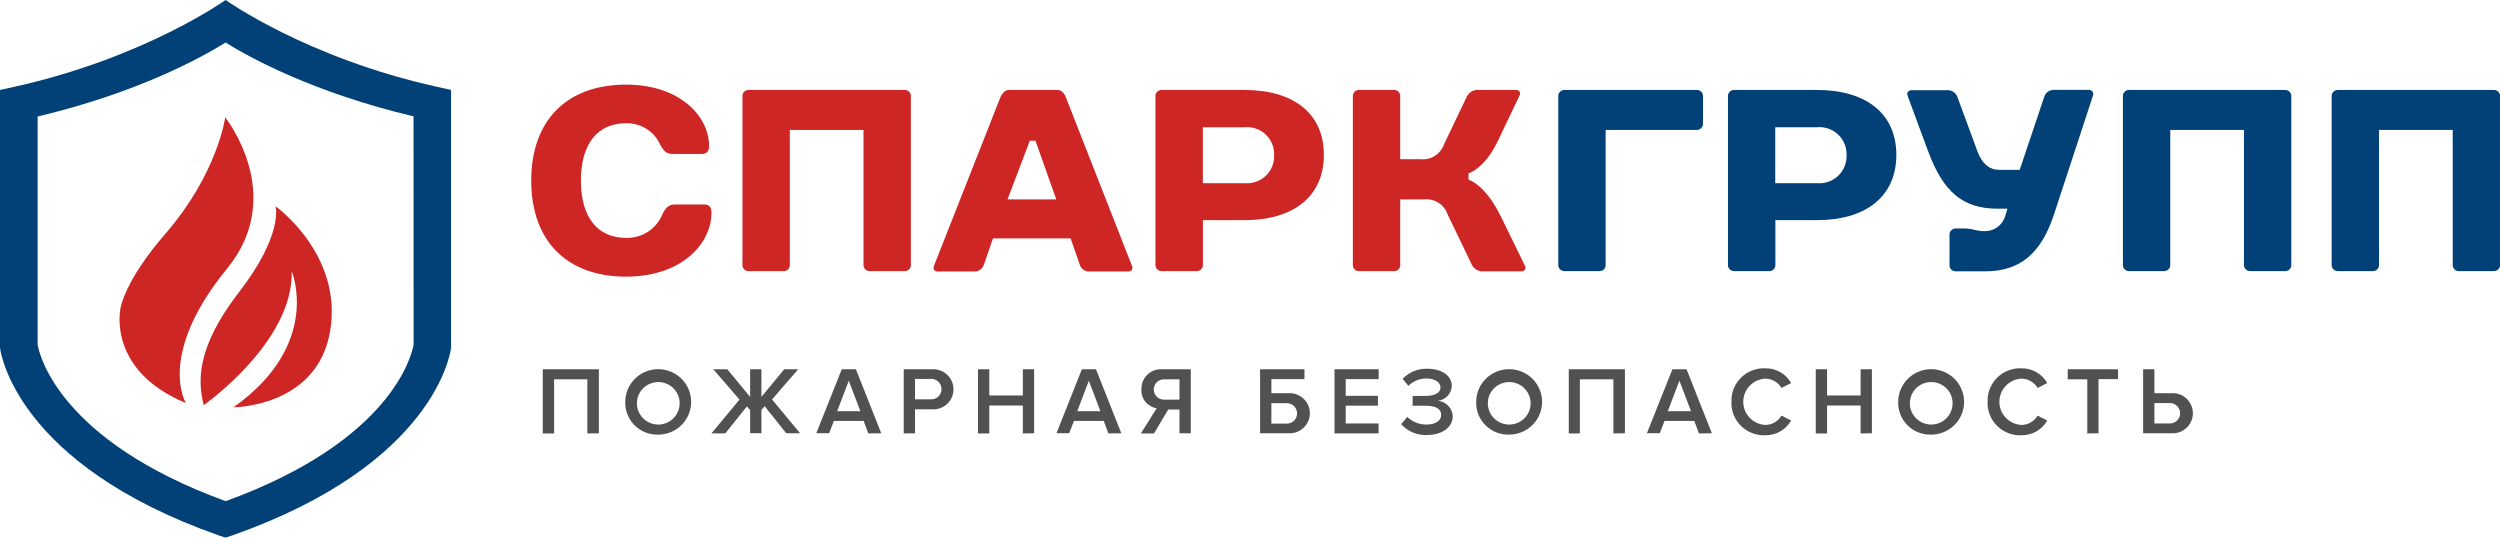 <svg width="279" height="60" viewBox="0 0 279 60" fill="none" xmlns="http://www.w3.org/2000/svg">
<g clip-path="url(#clip0)">
<path d="M48.755 9.684C34.243 6.478 25.174 0 25.174 0C25.174 0 16.105 6.478 1.601 9.684L0 10.039V38.794C0.058 39.321 1.776 51.783 24.419 59.753L25.166 60L25.921 59.753C48.573 51.783 50.282 39.321 50.34 38.794V10.039L48.755 9.684ZM46.158 38.464C45.968 39.552 43.785 49.179 25.183 55.929C6.505 49.121 4.373 39.486 4.198 38.464V13.005C15.375 10.335 22.403 6.47 25.174 4.747C27.946 6.47 34.982 10.327 46.15 12.989L46.158 38.464Z" fill="#024178"/>
<path d="M78.618 22.821H75.299C74.693 22.821 74.328 23.102 73.946 23.86C73.63 24.673 73.067 25.368 72.336 25.849C71.605 26.331 70.741 26.575 69.864 26.547C66.661 26.547 64.827 24.214 64.827 20.151C64.827 16.088 66.661 13.755 69.864 13.755C70.663 13.734 71.452 13.948 72.129 14.37C72.807 14.793 73.344 15.405 73.672 16.129C74.037 16.813 74.361 17.176 75.025 17.176H78.344C78.858 17.176 79.132 16.871 79.132 16.286C79.132 12.989 75.888 9.445 69.872 9.445C63.234 9.445 59.285 13.451 59.285 20.159C59.285 26.868 63.242 30.874 69.872 30.874C76.062 30.874 79.398 27.198 79.398 23.736C79.406 23.135 79.132 22.821 78.618 22.821Z" fill="#CE2525"/>
<path d="M100.988 10.039H83.513C83.42 10.041 83.329 10.063 83.244 10.103C83.16 10.142 83.085 10.199 83.023 10.268C82.962 10.338 82.916 10.419 82.887 10.507C82.859 10.595 82.849 10.688 82.858 10.78V29.514C82.849 29.606 82.859 29.699 82.887 29.787C82.916 29.875 82.962 29.956 83.023 30.026C83.085 30.095 83.16 30.152 83.244 30.191C83.329 30.231 83.42 30.253 83.513 30.256H87.488C87.581 30.253 87.672 30.231 87.757 30.191C87.841 30.152 87.916 30.095 87.977 30.026C88.039 29.956 88.085 29.875 88.114 29.787C88.142 29.699 88.152 29.606 88.143 29.514V14.497H96.366V29.514C96.357 29.606 96.367 29.699 96.395 29.787C96.424 29.875 96.47 29.956 96.532 30.026C96.593 30.095 96.668 30.152 96.753 30.191C96.837 30.231 96.928 30.253 97.021 30.256H100.996C101.089 30.253 101.181 30.231 101.265 30.191C101.349 30.152 101.424 30.095 101.486 30.026C101.547 29.956 101.593 29.875 101.622 29.787C101.651 29.699 101.661 29.606 101.651 29.514V10.78C101.661 10.688 101.65 10.594 101.621 10.505C101.592 10.416 101.545 10.335 101.483 10.265C101.42 10.195 101.344 10.139 101.259 10.1C101.174 10.061 101.081 10.04 100.988 10.039Z" fill="#CE2525"/>
<path d="M118.951 10.863C118.744 10.335 118.395 10.039 118.014 10.039H112.587C112.214 10.039 111.865 10.36 111.641 10.863L104.232 29.67C104.199 29.737 104.182 29.81 104.182 29.885C104.182 29.959 104.199 30.032 104.232 30.099C104.278 30.165 104.34 30.218 104.413 30.252C104.486 30.287 104.566 30.302 104.647 30.297H108.887C109.108 30.268 109.315 30.174 109.482 30.027C109.649 29.88 109.768 29.687 109.824 29.473L110.82 26.604H119.482L120.478 29.473C120.534 29.687 120.653 29.88 120.82 30.027C120.987 30.174 121.195 30.268 121.416 30.297H125.913C125.993 30.302 126.074 30.287 126.147 30.252C126.219 30.218 126.282 30.165 126.328 30.099C126.361 30.032 126.378 29.959 126.378 29.885C126.378 29.81 126.361 29.737 126.328 29.67L118.951 10.863ZM112.438 22.253L114.927 15.709H115.558L117.881 22.253H112.438Z" fill="#CE2525"/>
<path d="M138.874 10.039H129.606C129.512 10.041 129.421 10.063 129.337 10.103C129.252 10.142 129.177 10.199 129.116 10.268C129.054 10.338 129.008 10.419 128.979 10.507C128.951 10.595 128.941 10.688 128.95 10.78V29.514C128.941 29.606 128.951 29.699 128.979 29.787C129.008 29.875 129.054 29.956 129.116 30.026C129.177 30.095 129.252 30.152 129.337 30.191C129.421 30.231 129.512 30.253 129.606 30.256H133.588C133.681 30.253 133.773 30.231 133.857 30.191C133.941 30.152 134.017 30.095 134.078 30.026C134.139 29.956 134.186 29.875 134.214 29.787C134.243 29.699 134.253 29.606 134.244 29.514V24.569H138.882C144.433 24.569 147.744 21.849 147.744 17.283C147.744 12.717 144.425 10.039 138.874 10.039ZM138.874 20.448H134.235V14.2H138.874C139.305 14.159 139.741 14.21 140.15 14.349C140.56 14.489 140.935 14.715 141.25 15.011C141.565 15.307 141.812 15.667 141.974 16.066C142.137 16.465 142.211 16.894 142.193 17.324C142.21 17.754 142.135 18.182 141.972 18.58C141.808 18.978 141.561 19.337 141.247 19.632C140.932 19.927 140.558 20.152 140.148 20.291C139.739 20.43 139.304 20.481 138.874 20.44V20.448Z" fill="#CE2525"/>
<path d="M167.491 24.148C165.832 20.761 164.098 20.135 164.081 20.135L163.89 20.069V19.335L164.081 19.269C164.081 19.269 165.74 18.659 167.101 15.849L169.59 10.64C169.622 10.577 169.638 10.508 169.638 10.438C169.638 10.368 169.622 10.299 169.59 10.236C169.545 10.168 169.482 10.113 169.407 10.078C169.332 10.043 169.249 10.03 169.167 10.039H165.118C164.806 9.995 164.489 10.058 164.219 10.219C163.948 10.379 163.742 10.627 163.633 10.92L161.144 16.121C160.959 16.65 160.599 17.101 160.123 17.401C159.647 17.7 159.082 17.83 158.522 17.769H156.265V10.78C156.274 10.688 156.264 10.595 156.235 10.507C156.207 10.419 156.16 10.338 156.099 10.268C156.038 10.199 155.962 10.142 155.878 10.103C155.794 10.063 155.702 10.041 155.609 10.039H151.635C151.542 10.041 151.45 10.063 151.366 10.103C151.282 10.142 151.207 10.199 151.145 10.268C151.084 10.338 151.037 10.419 151.009 10.507C150.98 10.595 150.97 10.688 150.979 10.78V29.514C150.97 29.606 150.98 29.699 151.009 29.787C151.037 29.875 151.084 29.956 151.145 30.026C151.207 30.095 151.282 30.152 151.366 30.191C151.45 30.231 151.542 30.253 151.635 30.256H155.609C155.702 30.253 155.794 30.231 155.878 30.191C155.962 30.152 156.038 30.095 156.099 30.026C156.16 29.956 156.207 29.875 156.235 29.787C156.264 29.699 156.274 29.606 156.265 29.514V22.253H158.92C159.48 22.192 160.045 22.322 160.521 22.622C160.997 22.921 161.357 23.372 161.542 23.901L164.189 29.398C164.297 29.69 164.503 29.937 164.771 30.097C165.04 30.257 165.355 30.322 165.666 30.28H169.773C169.855 30.289 169.938 30.275 170.013 30.241C170.087 30.206 170.151 30.151 170.196 30.082C170.228 30.02 170.244 29.951 170.244 29.881C170.244 29.81 170.228 29.741 170.196 29.679L167.491 24.148Z" fill="#CE2525"/>
<path d="M189.388 10.039H174.561C174.468 10.041 174.376 10.063 174.292 10.103C174.208 10.142 174.132 10.199 174.071 10.268C174.009 10.338 173.963 10.419 173.935 10.507C173.906 10.595 173.896 10.688 173.905 10.78V29.514C173.896 29.606 173.906 29.699 173.935 29.787C173.963 29.875 174.009 29.956 174.071 30.026C174.132 30.095 174.208 30.152 174.292 30.191C174.376 30.231 174.468 30.253 174.561 30.256H178.535C178.628 30.253 178.72 30.231 178.804 30.191C178.888 30.152 178.963 30.095 179.025 30.026C179.086 29.956 179.133 29.875 179.161 29.787C179.19 29.699 179.2 29.606 179.191 29.514V14.497H189.396C189.489 14.494 189.581 14.472 189.665 14.433C189.749 14.393 189.825 14.337 189.886 14.268C189.948 14.198 189.994 14.117 190.022 14.029C190.051 13.941 190.061 13.848 190.052 13.755V10.78C190.061 10.688 190.051 10.594 190.022 10.505C189.993 10.416 189.946 10.335 189.883 10.265C189.821 10.195 189.745 10.139 189.66 10.1C189.574 10.061 189.482 10.04 189.388 10.039Z" fill="#024178"/>
<path d="M202.755 10.039H193.495C193.402 10.041 193.311 10.063 193.226 10.103C193.142 10.142 193.067 10.199 193.005 10.268C192.944 10.338 192.898 10.419 192.869 10.507C192.841 10.595 192.831 10.688 192.84 10.78V29.514C192.831 29.606 192.841 29.699 192.869 29.787C192.898 29.875 192.944 29.956 193.005 30.026C193.067 30.095 193.142 30.152 193.226 30.191C193.311 30.231 193.402 30.253 193.495 30.256H197.478C197.571 30.253 197.663 30.231 197.747 30.191C197.831 30.152 197.906 30.095 197.968 30.026C198.029 29.956 198.076 29.875 198.104 29.787C198.133 29.699 198.143 29.606 198.133 29.514V24.569H202.772C208.323 24.569 211.633 21.849 211.633 17.283C211.633 12.717 208.306 10.039 202.755 10.039ZM202.755 20.448H198.117V14.2H202.755C203.186 14.159 203.622 14.21 204.032 14.349C204.442 14.489 204.817 14.715 205.131 15.011C205.446 15.307 205.693 15.667 205.856 16.066C206.018 16.465 206.093 16.894 206.074 17.324C206.091 17.754 206.016 18.182 205.853 18.58C205.69 18.978 205.443 19.337 205.128 19.632C204.814 19.927 204.439 20.152 204.03 20.291C203.62 20.43 203.186 20.481 202.755 20.44V20.448Z" fill="#024178"/>
<path d="M233.538 10.236C233.476 10.163 233.397 10.105 233.307 10.069C233.217 10.033 233.12 10.02 233.024 10.03H229.182C228.938 10.032 228.702 10.113 228.51 10.262C228.318 10.412 228.181 10.62 228.12 10.854L225.399 18.956H223.092C222.03 18.956 221.217 18.272 220.719 16.986L218.47 10.887C218.402 10.655 218.262 10.451 218.07 10.303C217.878 10.155 217.643 10.071 217.4 10.063H213.426C213.326 10.053 213.226 10.067 213.133 10.104C213.04 10.141 212.958 10.201 212.894 10.277C212.864 10.343 212.848 10.415 212.848 10.488C212.848 10.56 212.864 10.632 212.894 10.698L215.143 16.788C216.869 21.47 219.059 23.291 222.968 23.291H224.03L223.781 24.115C223.639 24.598 223.345 25.022 222.941 25.325C222.538 25.628 222.046 25.794 221.54 25.797H221.275C220.944 25.778 220.616 25.726 220.296 25.64C220.011 25.565 219.719 25.518 219.425 25.5H218.221C218.128 25.503 218.037 25.525 217.953 25.564C217.868 25.604 217.793 25.66 217.732 25.73C217.67 25.799 217.624 25.881 217.595 25.969C217.567 26.057 217.557 26.15 217.566 26.242V29.538C217.557 29.631 217.567 29.724 217.595 29.812C217.624 29.9 217.67 29.981 217.732 30.05C217.793 30.12 217.868 30.176 217.953 30.216C218.037 30.255 218.128 30.277 218.221 30.28H221.54C225.407 30.28 227.78 28.327 229.224 23.934L233.563 10.714C233.597 10.638 233.612 10.555 233.608 10.472C233.603 10.389 233.58 10.309 233.538 10.236Z" fill="#024178"/>
<path d="M255.045 10.039H237.571C237.478 10.041 237.386 10.063 237.302 10.103C237.218 10.142 237.143 10.199 237.081 10.268C237.02 10.338 236.973 10.419 236.945 10.507C236.916 10.595 236.906 10.688 236.915 10.78V29.514C236.906 29.606 236.916 29.699 236.945 29.787C236.973 29.875 237.02 29.956 237.081 30.026C237.143 30.095 237.218 30.152 237.302 30.191C237.386 30.231 237.478 30.253 237.571 30.256H241.545C241.638 30.253 241.73 30.231 241.814 30.191C241.898 30.152 241.974 30.095 242.035 30.026C242.097 29.956 242.143 29.875 242.171 29.787C242.2 29.699 242.21 29.606 242.201 29.514V14.497H250.424V29.514C250.414 29.606 250.424 29.699 250.453 29.787C250.481 29.875 250.528 29.956 250.589 30.026C250.651 30.095 250.726 30.152 250.81 30.191C250.894 30.231 250.986 30.253 251.079 30.256H255.054C255.147 30.253 255.238 30.231 255.322 30.191C255.407 30.152 255.482 30.095 255.543 30.026C255.605 29.956 255.651 29.875 255.68 29.787C255.708 29.699 255.718 29.606 255.709 29.514V10.78C255.718 10.688 255.708 10.594 255.679 10.505C255.65 10.416 255.603 10.335 255.54 10.265C255.478 10.195 255.402 10.139 255.317 10.1C255.231 10.061 255.139 10.04 255.045 10.039Z" fill="#024178"/>
<path d="M278.345 10.039H260.87C260.777 10.041 260.686 10.063 260.601 10.103C260.517 10.142 260.442 10.199 260.38 10.268C260.319 10.338 260.273 10.419 260.244 10.507C260.216 10.595 260.206 10.688 260.215 10.78V29.514C260.206 29.606 260.216 29.699 260.244 29.787C260.273 29.875 260.319 29.956 260.38 30.026C260.442 30.095 260.517 30.152 260.601 30.191C260.686 30.231 260.777 30.253 260.87 30.256H264.845C264.938 30.253 265.029 30.231 265.114 30.191C265.198 30.152 265.273 30.095 265.334 30.026C265.396 29.956 265.442 29.875 265.471 29.787C265.499 29.699 265.509 29.606 265.5 29.514V14.497H273.723V29.514C273.714 29.606 273.724 29.699 273.752 29.787C273.781 29.875 273.827 29.956 273.889 30.026C273.95 30.095 274.025 30.152 274.11 30.191C274.194 30.231 274.285 30.253 274.378 30.256H278.353C278.446 30.253 278.537 30.231 278.622 30.191C278.706 30.152 278.781 30.095 278.843 30.026C278.904 29.956 278.95 29.875 278.979 29.787C279.007 29.699 279.017 29.606 279.008 29.514V10.78C279.018 10.688 279.007 10.594 278.978 10.505C278.949 10.416 278.902 10.335 278.84 10.265C278.777 10.195 278.701 10.139 278.616 10.1C278.531 10.061 278.438 10.04 278.345 10.039Z" fill="#024178"/>
<path d="M65.549 48.371V42.33H61.84V48.371H60.571V41.209H66.835V48.354L65.549 48.371Z" fill="#515151"/>
<path d="M69.781 44.802C69.791 44.082 70.015 43.381 70.424 42.787C70.834 42.194 71.412 41.733 72.084 41.465C72.757 41.196 73.494 41.13 74.204 41.277C74.913 41.423 75.564 41.775 76.073 42.287C76.582 42.8 76.927 43.45 77.065 44.157C77.203 44.864 77.127 45.596 76.848 46.26C76.568 46.924 76.097 47.492 75.493 47.891C74.89 48.29 74.181 48.503 73.457 48.503C72.966 48.518 72.477 48.432 72.02 48.251C71.564 48.07 71.15 47.797 70.805 47.45C70.46 47.102 70.191 46.688 70.015 46.232C69.839 45.777 69.759 45.29 69.781 44.802ZM75.846 44.802C75.806 44.343 75.632 43.906 75.346 43.544C75.06 43.181 74.674 42.909 74.235 42.761C73.796 42.613 73.322 42.594 72.873 42.709C72.424 42.823 72.018 43.065 71.704 43.404C71.391 43.744 71.184 44.166 71.108 44.621C71.032 45.075 71.091 45.542 71.278 45.964C71.465 46.385 71.771 46.744 72.159 46.996C72.547 47.248 73.001 47.382 73.465 47.382C73.796 47.381 74.123 47.312 74.425 47.179C74.727 47.046 74.998 46.852 75.222 46.609C75.445 46.367 75.615 46.081 75.721 45.77C75.827 45.459 75.867 45.129 75.838 44.802H75.846Z" fill="#515151"/>
<path d="M79.39 48.371L82.526 44.596L79.605 41.209H81.165L83.713 44.291V41.209H84.974V44.291L87.521 41.209H89.081L86.16 44.58L89.297 48.354H87.745L85.331 45.33L84.974 45.75V48.346H83.713V45.775L83.356 45.354L80.941 48.363L79.39 48.371Z" fill="#515151"/>
<path d="M96.905 48.371L96.383 46.978H93.064L92.533 48.346H91.097L93.943 41.209H95.52L98.349 48.354L96.905 48.371ZM94.723 42.486L93.429 45.89H96.017L94.723 42.486Z" fill="#515151"/>
<path d="M100.855 48.371V41.209H104.016C104.324 41.19 104.632 41.234 104.921 41.338C105.211 41.443 105.476 41.604 105.7 41.814C105.924 42.023 106.103 42.276 106.225 42.557C106.347 42.838 106.41 43.141 106.41 43.446C106.41 43.752 106.347 44.055 106.225 44.336C106.103 44.616 105.924 44.869 105.7 45.079C105.476 45.288 105.211 45.45 104.921 45.554C104.632 45.658 104.324 45.703 104.016 45.684H102.116V48.354L100.855 48.371ZM105.07 43.426C105.072 43.269 105.04 43.113 104.978 42.969C104.916 42.825 104.824 42.695 104.709 42.588C104.593 42.481 104.456 42.399 104.307 42.348C104.158 42.296 104 42.276 103.842 42.288H102.116V44.563H103.842C103.996 44.575 104.151 44.557 104.297 44.508C104.444 44.458 104.579 44.38 104.694 44.278C104.808 44.175 104.901 44.05 104.966 43.911C105.031 43.772 105.066 43.62 105.07 43.467V43.426Z" fill="#515151"/>
<path d="M114.147 48.371V45.255H110.405V48.371H109.144V41.209H110.405V44.135H114.147V41.209H115.409V48.354L114.147 48.371Z" fill="#515151"/>
<path d="M123.698 48.371L123.175 46.978H119.856L119.325 48.346H117.906L120.736 41.209H122.312L125.142 48.354L123.698 48.371ZM121.516 42.486L120.221 45.89H122.802L121.516 42.486Z" fill="#515151"/>
<path d="M127.324 48.371L129.083 45.56C128.587 45.483 128.137 45.225 127.823 44.837C127.508 44.448 127.351 43.957 127.382 43.459C127.369 43.153 127.422 42.848 127.537 42.564C127.651 42.279 127.825 42.023 128.047 41.81C128.269 41.597 128.534 41.434 128.824 41.33C129.114 41.227 129.423 41.185 129.73 41.209H132.891V48.354H131.63V45.701H130.377L128.784 48.371H127.324ZM131.63 44.596V42.33H129.904C129.601 42.33 129.309 42.45 129.095 42.663C128.88 42.876 128.759 43.165 128.759 43.467C128.759 43.769 128.88 44.058 129.095 44.271C129.309 44.485 129.601 44.604 129.904 44.604L131.63 44.596Z" fill="#515151"/>
<path d="M145.578 41.209V42.313H141.886V43.879H143.786C144.093 43.861 144.401 43.905 144.691 44.009C144.98 44.113 145.245 44.275 145.469 44.484C145.694 44.694 145.872 44.947 145.994 45.228C146.117 45.508 146.18 45.811 146.18 46.117C146.18 46.423 146.117 46.725 145.994 47.006C145.872 47.287 145.694 47.54 145.469 47.749C145.245 47.959 144.98 48.121 144.691 48.225C144.401 48.329 144.093 48.373 143.786 48.354H140.625V41.209H145.578ZM141.886 45V47.275H143.612C143.762 47.275 143.911 47.245 144.05 47.188C144.189 47.131 144.315 47.047 144.421 46.942C144.528 46.836 144.612 46.711 144.669 46.573C144.727 46.435 144.757 46.287 144.757 46.137C144.757 45.988 144.727 45.84 144.669 45.702C144.612 45.564 144.528 45.439 144.421 45.333C144.315 45.227 144.189 45.144 144.05 45.087C143.911 45.029 143.762 45 143.612 45H141.886Z" fill="#515151"/>
<path d="M148.93 48.371V41.209H153.859V42.313H150.183V44.168H153.776V45.272H150.183V47.258H153.851V48.363L148.93 48.371Z" fill="#515151"/>
<path d="M156.373 47.341L157.053 46.517C157.332 46.793 157.663 47.012 158.028 47.161C158.392 47.309 158.783 47.384 159.177 47.382C160.198 47.382 160.837 46.953 160.837 46.286C160.837 45.618 160.198 45.28 159.102 45.28H157.65V44.184H159.094C160.007 44.184 160.754 43.896 160.754 43.245C160.754 42.593 160.04 42.239 159.16 42.239C158.416 42.243 157.703 42.539 157.177 43.063L156.53 42.28C156.883 41.909 157.31 41.616 157.785 41.422C158.26 41.227 158.771 41.135 159.285 41.151C160.837 41.151 162.023 41.876 162.023 43.08C162.002 43.493 161.834 43.886 161.548 44.188C161.262 44.49 160.878 44.682 160.463 44.728C160.907 44.764 161.321 44.962 161.627 45.283C161.934 45.603 162.11 46.025 162.123 46.467C162.123 47.679 160.936 48.544 159.277 48.544C158.733 48.573 158.189 48.48 157.686 48.272C157.184 48.063 156.735 47.745 156.373 47.341Z" fill="#515151"/>
<path d="M164.745 44.802C164.755 44.083 164.978 43.383 165.387 42.789C165.796 42.196 166.373 41.735 167.044 41.466C167.716 41.197 168.452 41.13 169.162 41.276C169.871 41.421 170.521 41.771 171.031 42.282C171.541 42.792 171.887 43.441 172.027 44.147C172.167 44.853 172.093 45.584 171.816 46.249C171.539 46.913 171.071 47.482 170.469 47.883C169.868 48.284 169.161 48.499 168.437 48.503C167.945 48.52 167.454 48.436 166.996 48.256C166.537 48.076 166.122 47.803 165.775 47.456C165.428 47.108 165.157 46.693 164.98 46.236C164.803 45.779 164.723 45.291 164.745 44.802ZM170.81 44.802C170.77 44.343 170.596 43.905 170.309 43.543C170.023 43.18 169.636 42.908 169.196 42.76C168.757 42.612 168.284 42.595 167.834 42.709C167.385 42.824 166.979 43.067 166.665 43.407C166.352 43.747 166.146 44.171 166.071 44.626C165.996 45.081 166.057 45.548 166.244 45.969C166.432 46.391 166.74 46.749 167.129 47C167.519 47.251 167.973 47.383 168.437 47.382C168.768 47.381 169.095 47.312 169.397 47.179C169.699 47.046 169.971 46.852 170.194 46.609C170.417 46.367 170.587 46.081 170.693 45.77C170.799 45.459 170.839 45.129 170.81 44.802Z" fill="#515151"/>
<path d="M180.054 48.371V42.33H176.312V48.371H175.075V41.209H181.34V48.354L180.054 48.371Z" fill="#515151"/>
<path d="M189.604 48.371L189.081 46.978H185.762L185.231 48.346H183.796L186.642 41.209H188.218L191.048 48.354L189.604 48.371ZM187.422 42.486L186.127 45.89H188.716L187.422 42.486Z" fill="#515151"/>
<path d="M193.23 44.802C193.216 44.308 193.304 43.817 193.49 43.358C193.675 42.9 193.953 42.484 194.308 42.137C194.662 41.789 195.084 41.518 195.548 41.34C196.012 41.162 196.508 41.081 197.005 41.102C197.591 41.092 198.169 41.241 198.677 41.531C199.186 41.821 199.606 42.242 199.893 42.75L198.814 43.294C198.628 42.981 198.363 42.721 198.046 42.54C197.73 42.358 197.371 42.26 197.005 42.255C196.341 42.293 195.716 42.581 195.259 43.062C194.802 43.542 194.547 44.178 194.547 44.839C194.547 45.5 194.802 46.136 195.259 46.617C195.716 47.097 196.341 47.386 197.005 47.423C197.371 47.42 197.731 47.323 198.048 47.141C198.365 46.959 198.629 46.698 198.814 46.385L199.893 46.929C199.604 47.435 199.184 47.855 198.676 48.145C198.168 48.435 197.591 48.584 197.005 48.577C196.502 48.598 195.999 48.515 195.53 48.332C195.06 48.15 194.634 47.872 194.279 47.517C193.924 47.162 193.647 46.737 193.466 46.269C193.286 45.802 193.205 45.302 193.23 44.802Z" fill="#515151"/>
<path d="M207.643 48.371V45.255H203.9V48.371H202.639V41.209H203.9V44.135H207.643V41.209H208.904V48.354L207.643 48.371Z" fill="#515151"/>
<path d="M211.841 44.802C211.851 44.082 212.075 43.381 212.484 42.787C212.894 42.194 213.472 41.733 214.144 41.465C214.817 41.196 215.554 41.13 216.264 41.277C216.974 41.423 217.624 41.775 218.133 42.287C218.642 42.8 218.987 43.45 219.125 44.157C219.263 44.864 219.187 45.596 218.908 46.26C218.628 46.924 218.157 47.492 217.554 47.891C216.95 48.29 216.242 48.503 215.517 48.503C215.026 48.518 214.537 48.432 214.08 48.251C213.624 48.07 213.211 47.797 212.866 47.45C212.52 47.102 212.251 46.688 212.075 46.232C211.899 45.777 211.819 45.29 211.841 44.802ZM217.906 44.802C217.866 44.343 217.692 43.906 217.406 43.544C217.12 43.181 216.734 42.909 216.295 42.761C215.856 42.613 215.383 42.594 214.933 42.709C214.484 42.823 214.078 43.065 213.764 43.404C213.451 43.744 213.244 44.166 213.168 44.621C213.092 45.075 213.152 45.542 213.338 45.964C213.525 46.385 213.831 46.744 214.219 46.996C214.608 47.248 215.061 47.382 215.525 47.382C215.856 47.381 216.183 47.312 216.485 47.179C216.787 47.046 217.058 46.852 217.282 46.609C217.505 46.367 217.675 46.081 217.781 45.77C217.887 45.459 217.927 45.129 217.898 44.802H217.906Z" fill="#515151"/>
<path d="M221.814 44.802C221.8 44.308 221.889 43.817 222.074 43.358C222.26 42.9 222.538 42.484 222.892 42.137C223.246 41.789 223.668 41.518 224.133 41.34C224.597 41.162 225.093 41.081 225.59 41.102C226.176 41.092 226.754 41.241 227.262 41.531C227.77 41.821 228.19 42.242 228.477 42.75L227.399 43.294C227.212 42.981 226.948 42.721 226.631 42.54C226.314 42.358 225.956 42.26 225.59 42.255C224.925 42.293 224.3 42.581 223.843 43.062C223.386 43.542 223.131 44.178 223.131 44.839C223.131 45.5 223.386 46.136 223.843 46.617C224.3 47.097 224.925 47.386 225.59 47.423C225.956 47.42 226.315 47.323 226.632 47.141C226.949 46.959 227.213 46.698 227.399 46.385L228.477 46.929C228.189 47.435 227.769 47.855 227.261 48.145C226.753 48.435 226.176 48.584 225.59 48.577C225.086 48.598 224.584 48.515 224.114 48.332C223.645 48.15 223.219 47.872 222.864 47.517C222.508 47.162 222.232 46.737 222.051 46.269C221.87 45.802 221.79 45.302 221.814 44.802Z" fill="#515151"/>
<path d="M232.941 48.371V42.33H230.759V41.209H236.376V42.313H234.194V48.354L232.941 48.371Z" fill="#515151"/>
<path d="M240.434 41.209V43.879H242.334C242.641 43.861 242.949 43.905 243.238 44.009C243.528 44.113 243.793 44.275 244.017 44.484C244.241 44.694 244.42 44.947 244.542 45.228C244.664 45.508 244.727 45.811 244.727 46.117C244.727 46.423 244.664 46.725 244.542 47.006C244.42 47.287 244.241 47.54 244.017 47.749C243.793 47.959 243.528 48.121 243.238 48.225C242.949 48.329 242.641 48.373 242.334 48.354H239.172V41.209H240.434ZM240.434 44.983V47.258H242.159C242.463 47.258 242.754 47.138 242.969 46.925C243.184 46.712 243.304 46.422 243.304 46.121C243.304 45.819 243.184 45.53 242.969 45.317C242.754 45.103 242.463 44.983 242.159 44.983H240.434Z" fill="#515151"/>
<path d="M30.75 23.019C30.75 23.019 31.671 26.143 26.66 32.621C21.648 39.099 22.171 42.915 22.735 45.214C22.735 45.214 32.758 38.192 32.559 30.272C32.559 30.272 35.986 38.415 26.062 45.453C26.062 45.453 35.43 45.453 36.849 36.915C38.268 28.376 30.75 23.019 30.75 23.019Z" fill="#CE2525"/>
<path d="M25.133 13.096C25.133 13.096 24.303 19.327 18.495 26.044C13.823 31.409 13.442 34.434 13.442 34.434C13.442 34.434 11.898 41.308 20.743 44.983C20.743 44.983 17.424 39.643 25.373 29.934C32.053 21.742 25.133 13.096 25.133 13.096Z" fill="#CE2525"/>
</g>
<defs>
<clipPath id="clip0">
<rect width="279" height="60" fill="white"/>
</clipPath>
</defs>
</svg>
